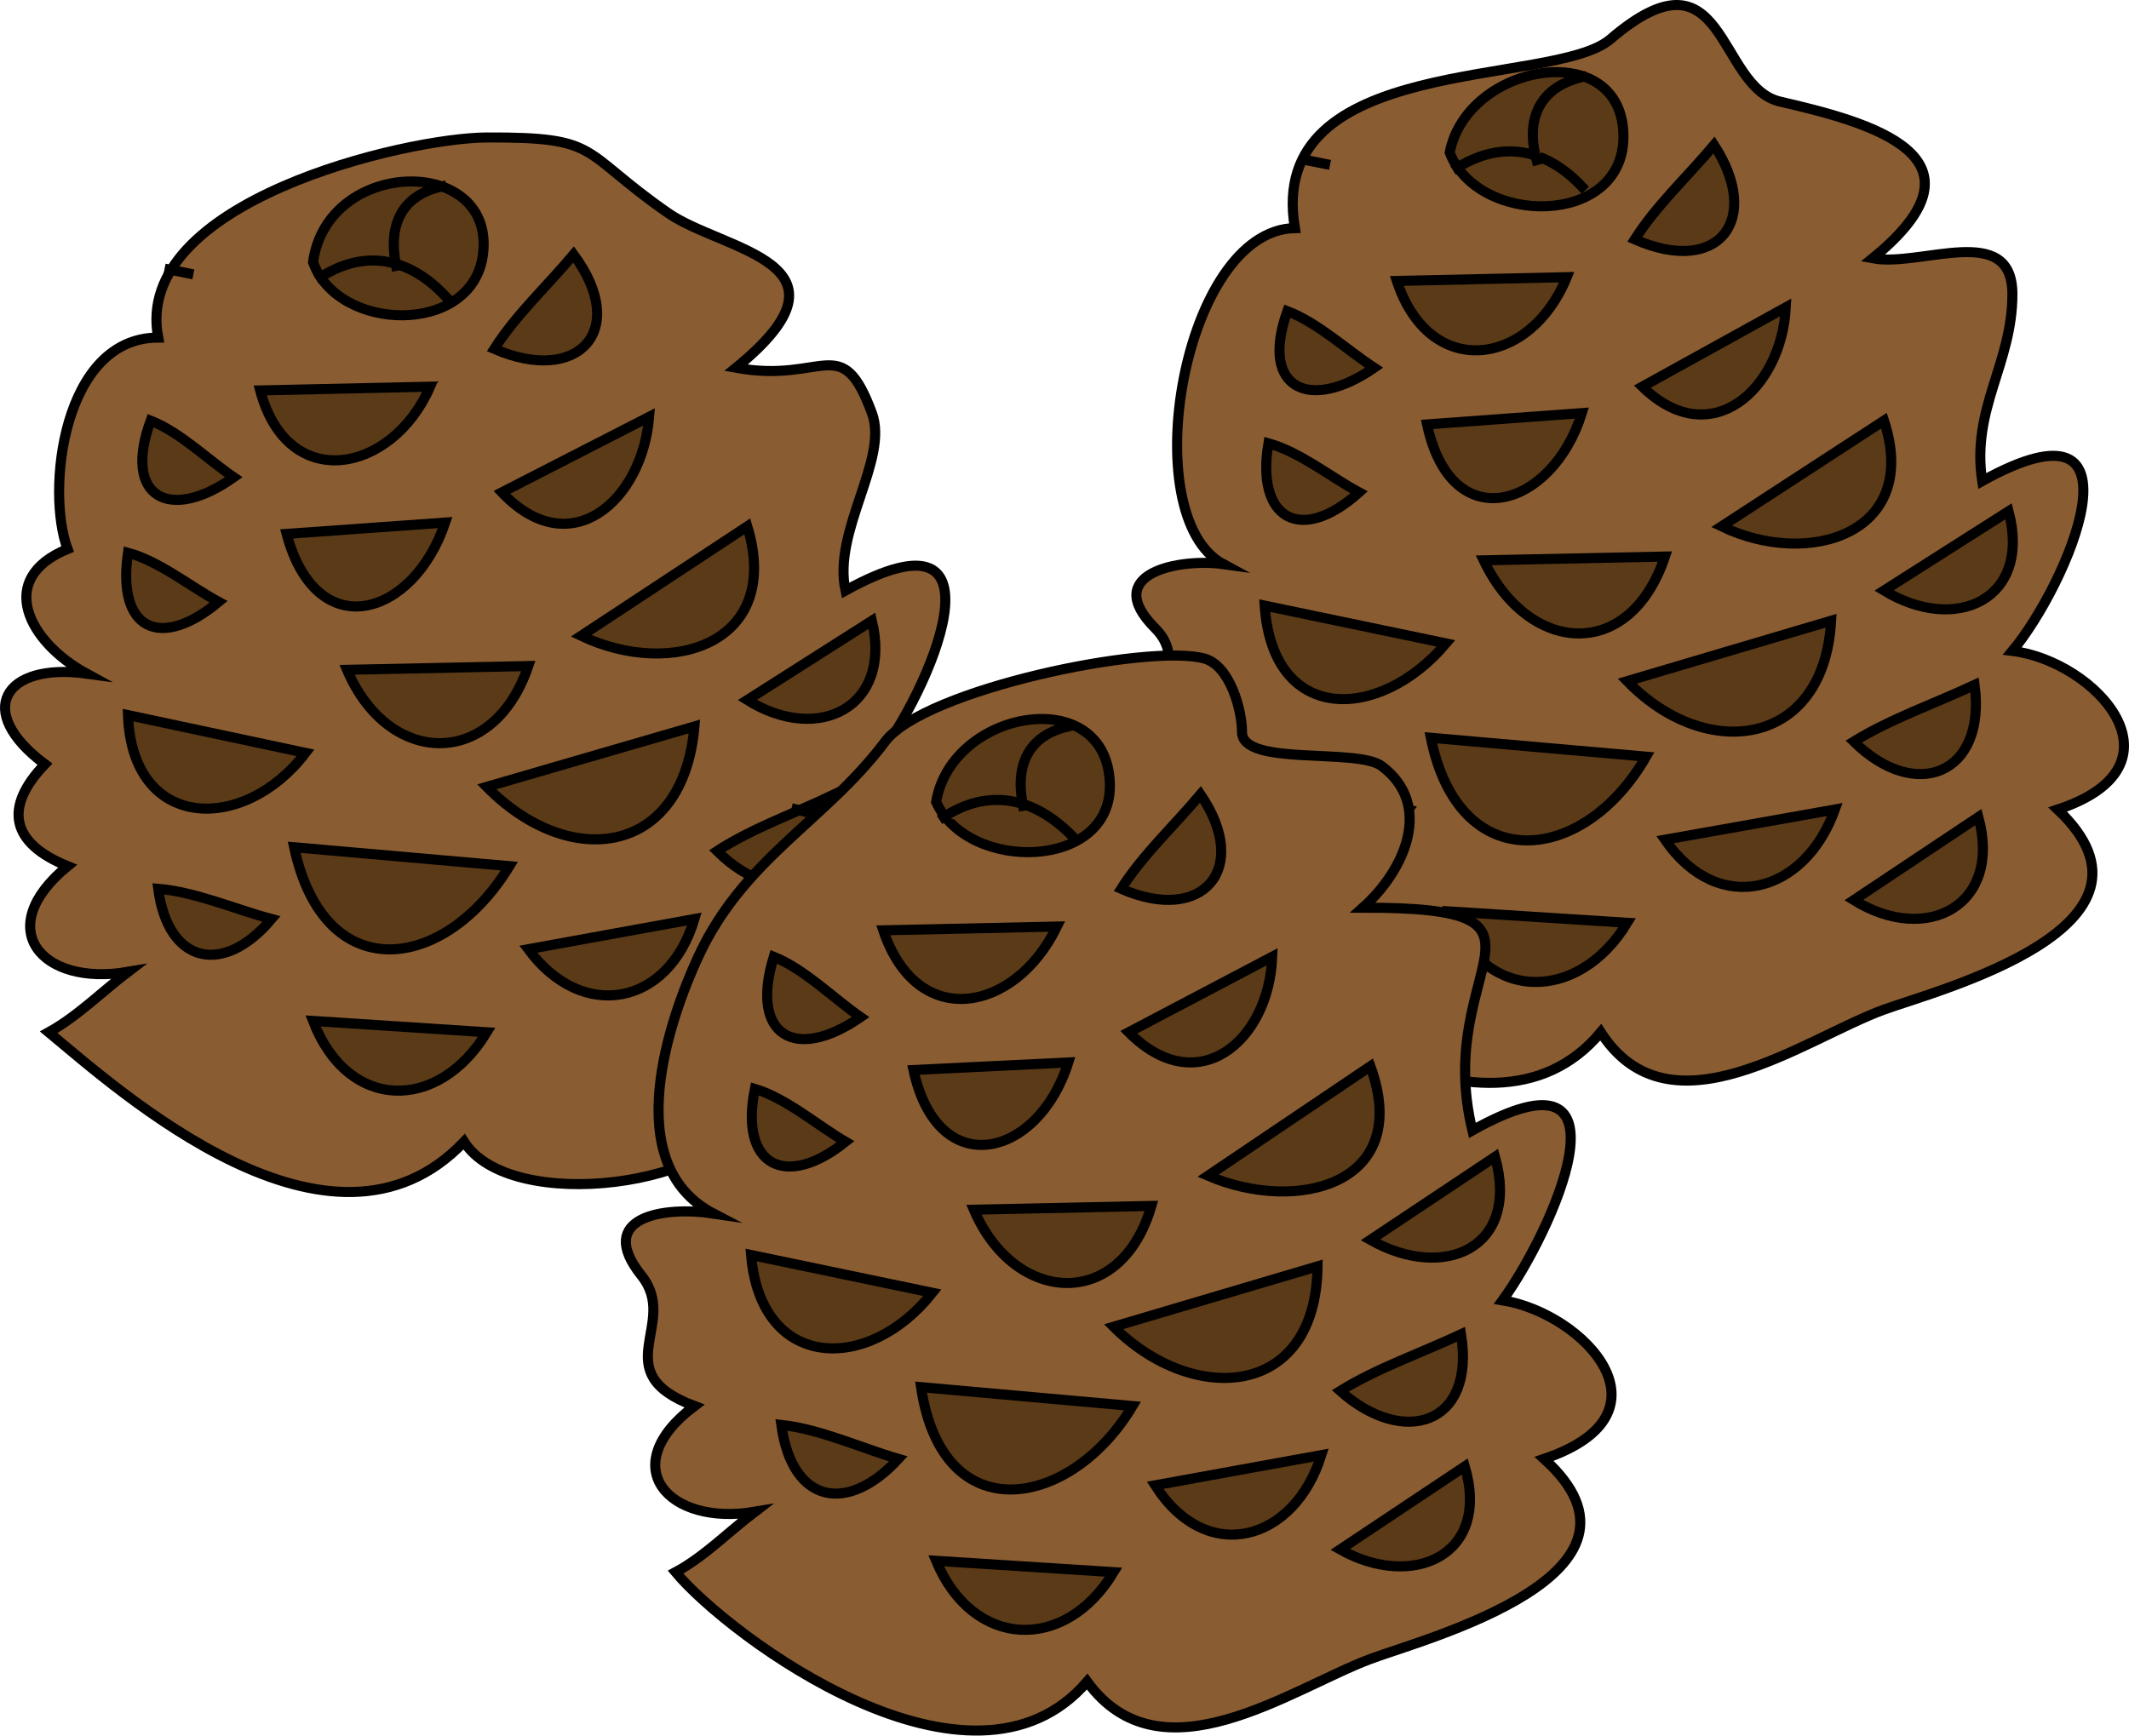 <svg xmlns="http://www.w3.org/2000/svg" xmlns:xlink="http://www.w3.org/1999/xlink" version="1.1" id="Layer_1" x="0px" y="0px" enable-background="new 0 0 822.05 841.89" xml:space="preserve" viewBox="198.58 249.58 422.83 344.78">
<path fill-rule="evenodd" clip-rule="evenodd" fill="#8A5C31" stroke="#000000" stroke-width="2" stroke-linecap="square" stroke-miterlimit="10" d="  M434,433.64c12.654,12.245,59.635,48.479,82.5,21c13.725,21.348,40.434,1.255,56.25-4.5c10.67-3.883,59.132-16.403,34.5-39.75  c26.394-8.718,7.656-29.426-9-31.5c10.794-12.896,28.114-52.663-6-33.75c-2.189-14.411,6-23.297,6-37.125  c0-14.522-18.15-5.305-27.75-7.125c24.873-20.228-0.604-27.024-18.375-31.125c-12.68-2.926-10.7-32.132-33.75-12.375  c-11.246,9.639-68.582,2.526-62.625,37.5c-22.232,0.415-31.93,57.242-14.25,66.75c-8.525-1.189-24.488,1.761-13.5,12.75  c8.993,8.993-8.561,18.865,10.5,25.5c-16.035,12.35-5.564,24.407,12,21.75C445.14,425.539,439.894,430.652,434,433.64z"/>
<path fill-rule="evenodd" clip-rule="evenodd" fill="#5B3A17" stroke="#000000" stroke-width="2" stroke-linecap="square" stroke-miterlimit="10" d="  M493.25,360.89c12-0.25,24-0.5,36-0.75C522.214,381.179,502.146,379.589,493.25,360.89z"/>
<path fill-rule="evenodd" clip-rule="evenodd" fill="#5B3A17" stroke="#000000" stroke-width="2" stroke-linecap="square" stroke-miterlimit="10" d="  M482,333.89c10.25-0.75,20.5-1.5,30.75-2.25C506.881,350.496,486.857,356.674,482,333.89z"/>
<path fill-rule="evenodd" clip-rule="evenodd" fill="#5B3A17" stroke="#000000" stroke-width="2" stroke-linecap="square" stroke-miterlimit="10" d="  M521.75,384.89c13.5-4,27-8,40.5-12C560.853,398.116,537.38,401.056,521.75,384.89z"/>
<path fill-rule="evenodd" clip-rule="evenodd" fill="#5B3A17" stroke="#000000" stroke-width="2" stroke-linecap="square" stroke-miterlimit="10" d="  M482.75,396.14c14.25,1.25,28.5,2.5,42.75,3.75C513.118,421.423,488.341,423.968,482.75,396.14z"/>
<path fill-rule="evenodd" clip-rule="evenodd" fill="#5B3A17" d="M470,349.64L470,349.64L470,349.64z"/>
<line fill="none" stroke="#000000" stroke-width="2" stroke-linecap="square" stroke-miterlimit="10" x1="470" y1="349.64" x2="470" y2="349.64"/>
<path fill-rule="evenodd" clip-rule="evenodd" fill="#5B3A17" stroke="#000000" stroke-width="2" stroke-linecap="square" stroke-miterlimit="10" d="  M529.25,416.39c11.25-2,22.5-4,33.75-6C556.981,427.179,539.871,431.762,529.25,416.39z"/>
<path fill-rule="evenodd" clip-rule="evenodd" fill="#5B3A17" stroke="#000000" stroke-width="2" stroke-linecap="square" stroke-miterlimit="10" d="  M486.5,430.64c11.75,0.75,23.5,1.5,35.25,2.25C512.042,448.895,493.138,448.967,486.5,430.64z"/>
<path fill-rule="evenodd" clip-rule="evenodd" fill="#5B3A17" stroke="#000000" stroke-width="2" stroke-linecap="square" stroke-miterlimit="10" d="  M449.75,369.89c12,2.5,24,5,36,7.5C472.74,392.84,451.352,393.685,449.75,369.89z"/>
<path fill-rule="evenodd" clip-rule="evenodd" fill="#5B3A17" stroke="#000000" stroke-width="2" stroke-linecap="square" stroke-miterlimit="10" d="  M540.5,354.14c10.75-7,21.5-14,32.25-21C580.113,355.624,557.701,362.489,540.5,354.14z"/>
<path fill-rule="evenodd" clip-rule="evenodd" fill="#5B3A17" stroke="#000000" stroke-width="2" stroke-linecap="square" stroke-miterlimit="10" d="  M566.75,396.89c7.374-4.546,16.147-7.569,24-11.25C593.107,403.417,579.05,409.028,566.75,396.89z"/>
<path fill-rule="evenodd" clip-rule="evenodd" fill="#5B3A17" stroke="#000000" stroke-width="2" stroke-linecap="square" stroke-miterlimit="10" d="  M566.75,428.39c8.25-5.5,16.5-11,24.75-16.5C596.249,429.402,581.274,437.375,566.75,428.39z"/>
<path fill-rule="evenodd" clip-rule="evenodd" fill="#5B3A17" stroke="#000000" stroke-width="2" stroke-linecap="square" stroke-miterlimit="10" d="  M572.75,366.89c8.25-5.25,16.5-10.5,24.75-15.75C602.088,368.716,586.978,375.552,572.75,366.89z"/>
<path fill-rule="evenodd" clip-rule="evenodd" fill="#5B3A17" stroke="#000000" stroke-width="2" stroke-linecap="square" stroke-miterlimit="10" d="  M450.5,337.64c6.21,1.721,12.298,6.662,18,9.75C456.781,357.882,447.958,352.546,450.5,337.64z"/>
<path fill-rule="evenodd" clip-rule="evenodd" fill="#5B3A17" stroke="#000000" stroke-width="2" stroke-linecap="square" stroke-miterlimit="10" d="  M455.75,404.39c7.377,0.609,15.328,4.087,22.5,6C468.775,421.98,457.767,419.423,455.75,404.39z"/>
<path fill-rule="evenodd" clip-rule="evenodd" fill="#5B3A17" stroke="#000000" stroke-width="2" stroke-linecap="square" stroke-miterlimit="10" d="  M476,305.39c11.25-0.25,22.5-0.5,33.75-0.75C502.467,322.535,482.51,325.177,476,305.39z"/>
<path fill-rule="evenodd" clip-rule="evenodd" fill="#5B3A17" stroke="#000000" stroke-width="2" stroke-linecap="square" stroke-miterlimit="10" d="  M524.75,326.39c9.5-5.25,19-10.5,28.5-15.75C552.424,326.792,538.429,339.708,524.75,326.39z"/>
<path fill-rule="evenodd" clip-rule="evenodd" fill="#5B3A17" stroke="#000000" stroke-width="2" stroke-linecap="square" stroke-miterlimit="10" d="  M454.25,311.39c6.094,2.313,11.76,7.669,17.25,11.25C458.849,331.406,448.691,327.018,454.25,311.39z"/>
<path fill-rule="evenodd" clip-rule="evenodd" fill="#5B3A17" d="M461.75,282.14C457.633,281.316,457.633,281.316,461.75,282.14  L461.75,282.14z"/>
<path fill="none" stroke="#000000" stroke-width="2" stroke-linecap="square" stroke-miterlimit="10" d="M461.75,282.14  c-1.25-0.25-2.5-0.5-3.75-0.75"/>
<path fill-rule="evenodd" clip-rule="evenodd" fill="#5B3A17" stroke="#000000" stroke-width="2" stroke-linecap="square" stroke-miterlimit="10" d="  M486.5,279.89c5.606,14.641,34.341,14.775,34.5-3C521.181,256.688,489.955,261.917,486.5,279.89z"/>
<path fill-rule="evenodd" clip-rule="evenodd" fill="#5B3A17" d="M488,282.89c8.703-5.406,17.477-3.956,24.75,3.75  C504.588,285.403,496.02,284.826,488,282.89z"/>
<path fill="none" stroke="#000000" stroke-width="2" stroke-linecap="square" stroke-miterlimit="10" d="M488,282.89  c8.703-5.406,17.477-3.956,24.75,3.75"/>
<path fill-rule="evenodd" clip-rule="evenodd" fill="#5B3A17" d="M503.75,281.39c0.711-8.507-1.34-13.986,9-16.5  C509.763,270.367,507.083,276.12,503.75,281.39z"/>
<path fill="none" stroke="#000000" stroke-width="2" stroke-linecap="square" stroke-miterlimit="10" d="M503.75,281.39  c-2.298-8.397,0.771-14.5,9-16.5"/>
<path fill-rule="evenodd" clip-rule="evenodd" fill="#5B3A17" stroke="#000000" stroke-width="2" stroke-linecap="square" stroke-miterlimit="10" d="  M523.25,297.14c4.257-6.71,10.631-12.656,15.75-18.75C548.603,293.141,539.998,304.497,523.25,297.14z"/>
<path fill-rule="evenodd" clip-rule="evenodd" fill="#8A5C31" stroke="#000000" stroke-width="2" stroke-linecap="square" stroke-miterlimit="10" d="  M208.25,454.64c13.954,11.565,56.02,49.601,82.5,21.75c9.172,14.479,51.743,9.022,57-6.75c2.03-6.091,63.947-10.798,33-37.5  c27.309-8.605,8.083-29.134-8.25-31.5c10.454-13.215,27.737-52.384-6-33.75c-2.6-11.896,8.665-26.038,5.25-35.25  c-6.101-16.458-9.418-5.792-27-9c25.834-21.037-2.535-23.126-13.5-30.75c-17.757-12.345-13.07-15.099-36-15  c-16.067,0.069-70.479,12.772-65.25,39.75c-18.96,0.004-22.329,30.486-18,42c-14.313,5.871-7.791,18.47,3.75,24.75  c-16.385-2.24-22.365,7.491-8.25,18c-8.314,8.653-6.651,15.73,4.5,20.25c-15.099,12.358-5.204,23.957,12,21  C218.864,446.553,213.89,451.53,208.25,454.64z"/>
<path fill-rule="evenodd" clip-rule="evenodd" fill="#5B3A17" stroke="#000000" stroke-width="2" stroke-linecap="square" stroke-miterlimit="10" d="  M267.5,382.64c12-0.25,24-0.5,36-0.75C296.563,402.415,275.75,401.988,267.5,382.64z"/>
<path fill-rule="evenodd" clip-rule="evenodd" fill="#5B3A17" stroke="#000000" stroke-width="2" stroke-linecap="square" stroke-miterlimit="10" d="  M255.5,355.64c10.5-0.75,21-1.5,31.5-2.25C280.68,372.172,261.462,377.918,255.5,355.64z"/>
<path fill-rule="evenodd" clip-rule="evenodd" fill="#5B3A17" stroke="#000000" stroke-width="2" stroke-linecap="square" stroke-miterlimit="10" d="  M295.25,405.89c13.75-4,27.5-8,41.25-12C334.261,419.671,311.713,422.614,295.25,405.89z"/>
<path fill-rule="evenodd" clip-rule="evenodd" fill="#5B3A17" stroke="#000000" stroke-width="2" stroke-linecap="square" stroke-miterlimit="10" d="  M257,417.89c14.25,1.25,28.5,2.5,42.75,3.75C286.885,442.76,262.961,445.871,257,417.89z"/>
<path fill-rule="evenodd" clip-rule="evenodd" fill="#5B3A17" d="M244.25,371.39L244.25,371.39L244.25,371.39z"/>
<line fill="none" stroke="#000000" stroke-width="2" stroke-linecap="square" stroke-miterlimit="10" x1="244.25" y1="371.39" x2="244.25" y2="371.39"/>
<path fill-rule="evenodd" clip-rule="evenodd" fill="#5B3A17" stroke="#000000" stroke-width="2" stroke-linecap="square" stroke-miterlimit="10" d="  M303.5,438.14c11-2,22-4,33-6C331.352,449.406,314.265,452.702,303.5,438.14z"/>
<path fill-rule="evenodd" clip-rule="evenodd" fill="#5B3A17" stroke="#000000" stroke-width="2" stroke-linecap="square" stroke-miterlimit="10" d="  M260.75,452.39c11.5,0.75,23,1.5,34.5,2.25C285.559,470.624,267.622,470.309,260.75,452.39z"/>
<path fill-rule="evenodd" clip-rule="evenodd" fill="#5B3A17" stroke="#000000" stroke-width="2" stroke-linecap="square" stroke-miterlimit="10" d="  M224,391.64c11.75,2.5,23.5,5,35.25,7.5C247.108,415.123,224.841,414.807,224,391.64z"/>
<path fill-rule="evenodd" clip-rule="evenodd" fill="#5B3A17" stroke="#000000" stroke-width="2" stroke-linecap="square" stroke-miterlimit="10" d="  M314,375.89c11-7.25,22-14.5,33-21.75C354.028,377.348,332.099,384.47,314,375.89z"/>
<path fill-rule="evenodd" clip-rule="evenodd" fill="#5B3A17" stroke="#000000" stroke-width="2" stroke-linecap="square" stroke-miterlimit="10" d="  M341,418.64c7.04-4.588,15.676-7.585,23.25-11.25C367.166,424.771,353.495,431.064,341,418.64z"/>
<path fill-rule="evenodd" clip-rule="evenodd" fill="#5B3A17" stroke="#000000" stroke-width="2" stroke-linecap="square" stroke-miterlimit="10" d="  M341,450.14c8.25-5.5,16.5-11,24.75-16.5C369.713,450.83,355.537,458.682,341,450.14z"/>
<path fill-rule="evenodd" clip-rule="evenodd" fill="#5B3A17" stroke="#000000" stroke-width="2" stroke-linecap="square" stroke-miterlimit="10" d="  M347,388.64c8.25-5.25,16.5-10.5,24.75-15.75C375.82,390.042,361.125,397.462,347,388.64z"/>
<path fill-rule="evenodd" clip-rule="evenodd" fill="#5B3A17" stroke="#000000" stroke-width="2" stroke-linecap="square" stroke-miterlimit="10" d="  M224,359.39c6.199,1.667,12.317,6.672,18,9.75C230.464,378.739,221.739,374.8,224,359.39z"/>
<path fill-rule="evenodd" clip-rule="evenodd" fill="#5B3A17" stroke="#000000" stroke-width="2" stroke-linecap="square" stroke-miterlimit="10" d="  M230,426.14c7.376,0.609,15.328,4.088,22.5,6C242.957,443.48,231.948,441.101,230,426.14z"/>
<path fill-rule="evenodd" clip-rule="evenodd" fill="#5B3A17" stroke="#000000" stroke-width="2" stroke-linecap="square" stroke-miterlimit="10" d="  M250.25,327.14c11.25-0.25,22.5-0.5,33.75-0.75C276.565,343.533,255.782,347.856,250.25,327.14z"/>
<path fill-rule="evenodd" clip-rule="evenodd" fill="#5B3A17" stroke="#000000" stroke-width="2" stroke-linecap="square" stroke-miterlimit="10" d="  M298.25,347.39c9.75-5,19.5-10,29.25-15C326.16,348.992,311.876,361.767,298.25,347.39z"/>
<path fill-rule="evenodd" clip-rule="evenodd" fill="#5B3A17" stroke="#000000" stroke-width="2" stroke-linecap="square" stroke-miterlimit="10" d="  M228.5,333.14c5.856,2.296,11.27,7.684,16.5,11.25C232.336,353.404,222.89,348.488,228.5,333.14z"/>
<path fill-rule="evenodd" clip-rule="evenodd" fill="#5B3A17" d="M236,303.89C231.882,303.066,231.882,303.066,236,303.89  L236,303.89z"/>
<path fill="none" stroke="#000000" stroke-width="2" stroke-linecap="square" stroke-miterlimit="10" d="M236,303.89  c-1.25-0.25-2.5-0.5-3.75-0.75"/>
<path fill-rule="evenodd" clip-rule="evenodd" fill="#5B3A17" stroke="#000000" stroke-width="2" stroke-linecap="square" stroke-miterlimit="10" d="  M260.75,301.64c4.889,14.01,31.683,14.684,33.75-1.5C297.028,280.353,263.645,280.751,260.75,301.64z"/>
<path fill-rule="evenodd" clip-rule="evenodd" fill="#5B3A17" d="M262.25,304.64c8.628-5.544,17.451-4.02,24.75,3.75  C278.838,307.153,270.27,306.576,262.25,304.64z"/>
<path fill="none" stroke="#000000" stroke-width="2" stroke-linecap="square" stroke-miterlimit="10" d="M262.25,304.64  c8.628-5.544,17.451-4.02,24.75,3.75"/>
<path fill-rule="evenodd" clip-rule="evenodd" fill="#5B3A17" d="M277.25,302.39c2.588-8.031-1.866-13.291,9-15.75  C283.261,291.872,280.543,297.347,277.25,302.39z"/>
<path fill="none" stroke="#000000" stroke-width="2" stroke-linecap="square" stroke-miterlimit="10" d="M277.25,302.39  c-1.655-8.137,1.108-13.964,9-15.75"/>
<path fill-rule="evenodd" clip-rule="evenodd" fill="#5B3A17" stroke="#000000" stroke-width="2" stroke-linecap="square" stroke-miterlimit="10" d="  M296.75,318.89c4.256-6.71,10.631-12.656,15.75-18.75C323.69,315.271,313.333,326.114,296.75,318.89z"/>
<path fill-rule="evenodd" clip-rule="evenodd" fill="#8A5C31" stroke="#000000" stroke-width="2" stroke-linecap="square" stroke-miterlimit="10" d="  M332.75,561.89c10.639,12.746,58.723,48.564,81.75,21.75c14.61,20.121,40.416,1.43,56.25-4.5c10.892-4.079,59.832-16.835,34.5-39.75  c26.71-9.035,7.87-28.91-8.25-31.5c9.625-13.19,27.673-52.613-6-33.75c-7.977-32.872,21.738-44.312-21.75-44.25  c8.484-7.563,13.971-20.459,3.75-28.125c-4.902-3.677-27.75,0.134-27.75-6.75c0-4.474-2.435-13.252-7.5-14.625  c-11.212-3.04-55.647,6.196-63.375,16.5c-11.821,15.762-28.064,23.144-37.125,42.75c-5.538,11.981-15.951,41.113,3,51  c-9.801-1.475-23.638,0.64-14.25,12.375c7.625,9.531-7.416,19.155,10.5,25.875c-15.894,11.943-5.223,23.933,12,21  C343.382,553.79,338.403,558.859,332.75,561.89z"/>
<path fill-rule="evenodd" clip-rule="evenodd" fill="#5B3A17" stroke="#000000" stroke-width="2" stroke-linecap="square" stroke-miterlimit="10" d="  M392,489.89c11.75-0.25,23.5-0.5,35.25-0.75C421.177,510.111,400.053,508.745,392,489.89z"/>
<path fill-rule="evenodd" clip-rule="evenodd" fill="#5B3A17" stroke="#000000" stroke-width="2" stroke-linecap="square" stroke-miterlimit="10" d="  M380,462.14c10.25-0.5,20.5-1,30.75-1.5C404.784,479.667,384.833,484.564,380,462.14z"/>
<path fill-rule="evenodd" clip-rule="evenodd" fill="#5B3A17" stroke="#000000" stroke-width="2" stroke-linecap="square" stroke-miterlimit="10" d="  M419.75,513.14c13.5-4,27-8,40.5-12C459.964,527.527,435.446,528.816,419.75,513.14z"/>
<path fill-rule="evenodd" clip-rule="evenodd" fill="#5B3A17" stroke="#000000" stroke-width="2" stroke-linecap="square" stroke-miterlimit="10" d="  M381.5,525.14c14,1.25,28,2.5,42,3.75C411.417,549.189,385.796,554.056,381.5,525.14z"/>
<path fill-rule="evenodd" clip-rule="evenodd" fill="#5B3A17" d="M368.75,477.89L368.75,477.89L368.75,477.89z"/>
<line fill="none" stroke="#000000" stroke-width="2" stroke-linecap="square" stroke-miterlimit="10" x1="368.75" y1="477.89" x2="368.75" y2="477.89"/>
<path fill-rule="evenodd" clip-rule="evenodd" fill="#5B3A17" stroke="#000000" stroke-width="2" stroke-linecap="square" stroke-miterlimit="10" d="  M428,544.64c11-2,22-4,33-6C455.638,555.854,438.221,560.679,428,544.64z"/>
<path fill-rule="evenodd" clip-rule="evenodd" fill="#5B3A17" stroke="#000000" stroke-width="2" stroke-linecap="square" stroke-miterlimit="10" d="  M384.5,559.64c11.75,0.75,23.5,1.5,35.25,2.25C410.066,577.938,391.768,577.101,384.5,559.64z"/>
<path fill-rule="evenodd" clip-rule="evenodd" fill="#5B3A17" stroke="#000000" stroke-width="2" stroke-linecap="square" stroke-miterlimit="10" d="  M347.75,498.89c12,2.5,24,5,36,7.5C371.108,522.412,349.682,521.934,347.75,498.89z"/>
<path fill-rule="evenodd" clip-rule="evenodd" fill="#5B3A17" stroke="#000000" stroke-width="2" stroke-linecap="square" stroke-miterlimit="10" d="  M438.5,483.14c10.75-7.25,21.5-14.5,32.25-21.75C479.274,484.901,456.134,490.726,438.5,483.14z"/>
<path fill-rule="evenodd" clip-rule="evenodd" fill="#5B3A17" stroke="#000000" stroke-width="2" stroke-linecap="square" stroke-miterlimit="10" d="  M464.75,525.89c7.374-4.546,16.147-7.569,24-11.25C491.667,532.683,477.312,537.079,464.75,525.89z"/>
<path fill-rule="evenodd" clip-rule="evenodd" fill="#5B3A17" stroke="#000000" stroke-width="2" stroke-linecap="square" stroke-miterlimit="10" d="  M464.75,557.39c8.25-5.5,16.5-11,24.75-16.5C494.697,558.663,479.045,565.437,464.75,557.39z"/>
<path fill-rule="evenodd" clip-rule="evenodd" fill="#5B3A17" stroke="#000000" stroke-width="2" stroke-linecap="square" stroke-miterlimit="10" d="  M470.75,495.89c8.25-5.5,16.5-11,24.75-16.5C500.543,497.447,485.428,504.205,470.75,495.89z"/>
<path fill-rule="evenodd" clip-rule="evenodd" fill="#5B3A17" stroke="#000000" stroke-width="2" stroke-linecap="square" stroke-miterlimit="10" d="  M348.5,465.89c6.246,1.855,12.332,7.193,18,10.5C354.733,485.85,345.382,481.32,348.5,465.89z"/>
<path fill-rule="evenodd" clip-rule="evenodd" fill="#5B3A17" stroke="#000000" stroke-width="2" stroke-linecap="square" stroke-miterlimit="10" d="  M353.75,532.64c7.654,0.803,15.839,4.599,23.25,6.75C366.93,550.331,355.91,548.388,353.75,532.64z"/>
<path fill-rule="evenodd" clip-rule="evenodd" fill="#5B3A17" stroke="#000000" stroke-width="2" stroke-linecap="square" stroke-miterlimit="10" d="  M374,434.39c11.5-0.25,23-0.5,34.5-0.75C400.22,450.681,380.77,454.562,374,434.39z"/>
<path fill-rule="evenodd" clip-rule="evenodd" fill="#5B3A17" stroke="#000000" stroke-width="2" stroke-linecap="square" stroke-miterlimit="10" d="  M422.75,454.64c9.5-5,19-10,28.5-15C450.602,456.454,436.408,468.378,422.75,454.64z"/>
<path fill-rule="evenodd" clip-rule="evenodd" fill="#5B3A17" stroke="#000000" stroke-width="2" stroke-linecap="square" stroke-miterlimit="10" d="  M352.25,439.64c6.14,2.475,11.782,8.196,17.25,12C356.469,460.631,347.451,455.293,352.25,439.64z"/>
<path fill-rule="evenodd" clip-rule="evenodd" fill="#5B3A17" d="M359.75,411.14C355.75,410.14,355.75,410.14,359.75,411.14  L359.75,411.14z"/>
<path fill="none" stroke="#000000" stroke-width="2" stroke-linecap="square" stroke-miterlimit="10" d="M359.75,411.14  c-1-0.25-2-0.5-3-0.75"/>
<path fill-rule="evenodd" clip-rule="evenodd" fill="#5B3A17" stroke="#000000" stroke-width="2" stroke-linecap="square" stroke-miterlimit="10" d="  M384.5,408.89c6.34,14.13,35.137,13.582,34.5-3.75C418.265,385.104,387.536,390.514,384.5,408.89z"/>
<path fill-rule="evenodd" clip-rule="evenodd" fill="#5B3A17" d="M386,411.89c8.732-5.701,17.797-4.094,25.5,3.75  C403.077,414.401,394.293,413.794,386,411.89z"/>
<path fill="none" stroke="#000000" stroke-width="2" stroke-linecap="square" stroke-miterlimit="10" d="M386,411.89  c8.732-5.701,17.797-4.094,25.5,3.75"/>
<path fill-rule="evenodd" clip-rule="evenodd" fill="#5B3A17" d="M401.75,409.64c2.588-8.031-1.866-13.291,9-15.75  C407.761,399.122,405.043,404.597,401.75,409.64z"/>
<path fill="none" stroke="#000000" stroke-width="2" stroke-linecap="square" stroke-miterlimit="10" d="M401.75,409.64  c-1.655-8.137,1.108-13.964,9-15.75"/>
<path fill-rule="evenodd" clip-rule="evenodd" fill="#5B3A17" stroke="#000000" stroke-width="2" stroke-linecap="square" stroke-miterlimit="10" d="  M421.25,426.14c4.257-6.71,10.631-12.656,15.75-18.75C447.096,422.188,437.428,433.244,421.25,426.14z"/>
</svg>